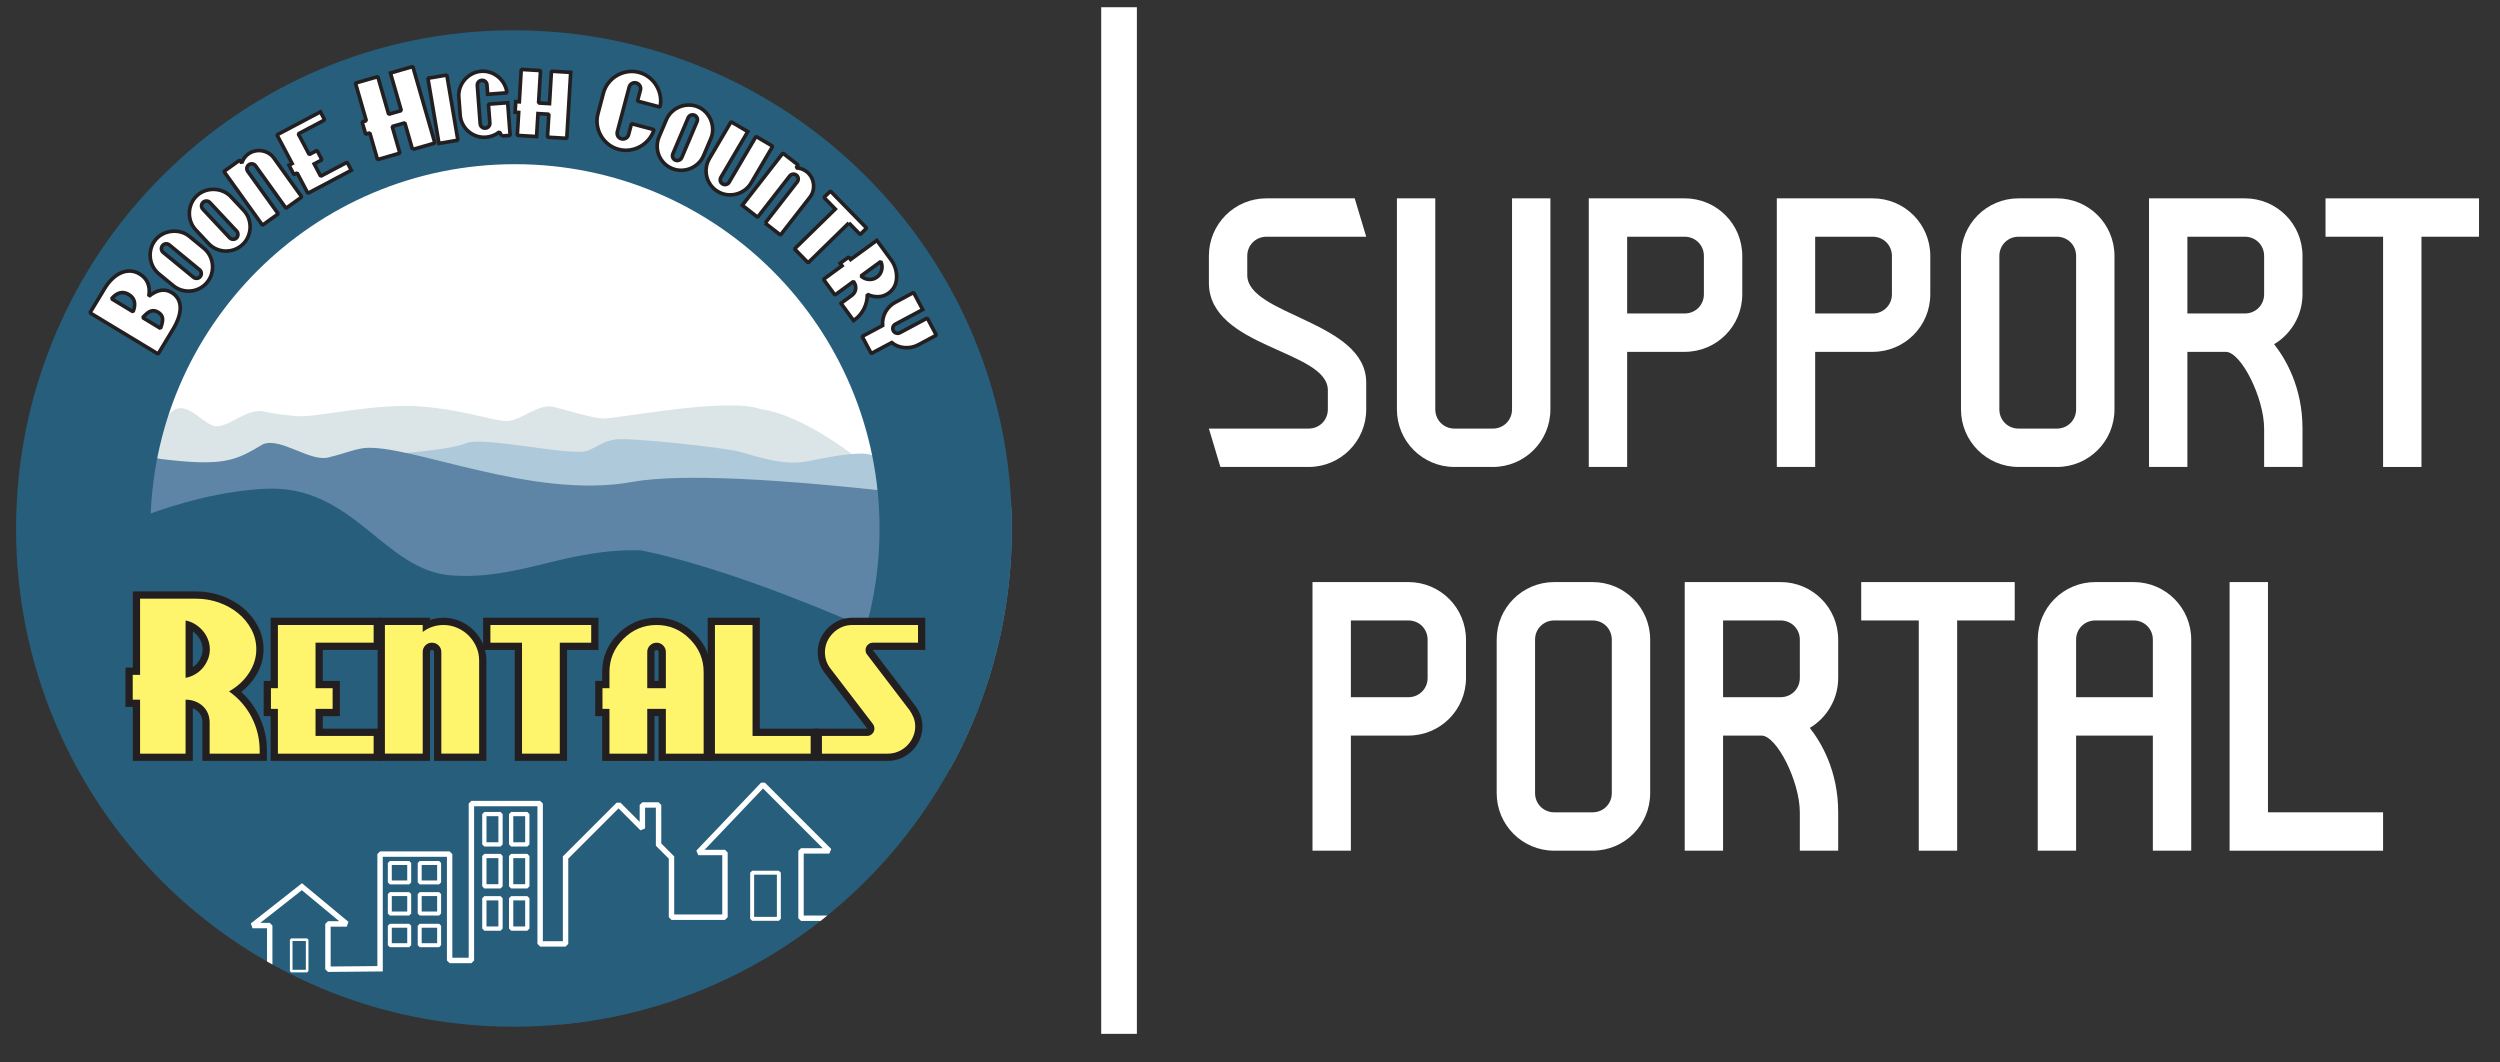 <?xml version="1.0" encoding="UTF-8" standalone="no"?><!DOCTYPE svg PUBLIC "-//W3C//DTD SVG 1.1//EN" "http://www.w3.org/Graphics/SVG/1.1/DTD/svg11.dtd"><svg width="100%" height="100%" viewBox="0 0 240 102" version="1.1" xmlns="http://www.w3.org/2000/svg" xmlns:xlink="http://www.w3.org/1999/xlink" xml:space="preserve" xmlns:serif="http://www.serif.com/" style="fill-rule:evenodd;clip-rule:evenodd;stroke-miterlimit:1.414;"><rect x="0" y="0" width="240" height="102" fill="#333333" stroke="none"/><g><clipPath id="_clip1"><path d="M97.137,50.736c0,26.414 -21.415,47.828 -47.829,47.828c-26.414,0 -47.828,-21.414 -47.828,-47.828c0,-26.415 21.414,-47.828 47.828,-47.828c26.414,0 47.829,21.413 47.829,47.828Z"/></clipPath><g clip-path="url(#_clip1)"><path d="M85.442,50.755c0,19.959 -16.179,36.139 -36.137,36.139c-19.958,0 -36.136,-16.18 -36.136,-36.139c0,-19.957 16.178,-36.134 36.136,-36.134c19.958,0 36.137,16.177 36.137,36.134Z" style="fill:#fff;fill-rule:nonzero;"/><path d="M85.442,50.755c0,19.959 -16.179,36.139 -36.137,36.139c-19.958,0 -36.136,-16.18 -36.136,-36.139c0,-19.957 16.178,-36.134 36.136,-36.134c19.958,0 36.137,16.177 36.137,36.134Z" style="fill:none;stroke:#265e7c;stroke-width:1.26px;"/><path d="M10.076,41.744c0,0 0.448,-2.166 3.215,-2.617c0.748,0.077 1.196,1.497 1.869,1.571c0.673,0.075 1.121,-1.72 2.392,-1.494c1.271,0.223 2.318,1.794 3.365,1.72c1.22,-0.089 2.84,-1.736 4.411,-1.422c1.497,0.299 1.497,0.299 3.291,0.449c1.794,0.149 7.626,-1.347 12.187,-0.898c4.561,0.449 6.803,1.496 8.075,1.346c1.271,-0.149 2.842,-1.645 4.188,-1.346c1.346,0.3 3.589,1.047 4.785,1.123c1.197,0.074 11.962,-2.095 15.178,-0.898c4.785,0.673 10.767,5.906 10.767,5.906l0,3.615l-72.901,0l-0.822,-7.055Z" style="fill:#dbe4e7;fill-rule:nonzero;"/><path d="M36.17,43.689c0,0 6.805,-0.374 8.524,-1.121c1.72,-0.748 10.394,1.346 11.814,0.672c1.421,-0.672 1.346,-0.822 2.543,-1.046c1.195,-0.224 10.392,0.747 12.038,1.196c1.645,0.449 4.112,1.346 6.43,0.898c1.121,-0.224 3.515,-0.748 5.233,-0.748c1.72,0 4.861,2.018 4.861,2.018l0.847,3.241l-52.438,0l0.148,-5.11Z" style="fill:#adc9da;fill-rule:nonzero;"/><path d="M10.524,44.81c0,0 2.841,-1.27 4.934,-0.746c6.057,0.746 7.178,0.148 9.796,-1.422c1.72,-0.672 4.486,1.72 6.281,1.272c1.794,-0.449 2.093,-0.674 3.364,-0.897c4.333,-0.474 16.159,5.002 25.796,3.249c9.635,-1.752 39.64,2.848 39.64,2.848l-7.008,25.406l-82.429,-24.476l-0.374,-5.234Z" style="fill:#5e85a5;fill-rule:nonzero;"/><path d="M8.789,51.741c0,0 8.103,-4.38 16.644,-4.818c8.541,-0.437 11.389,7.886 17.96,8.324c6.569,0.437 10.95,-2.629 18.178,-2.409c13.796,2.846 33.727,13.14 33.727,13.14l-11.389,17.741l-25.186,16.205l-34.604,-11.169l-15.33,-37.014Z" style="fill:#265e7c;fill-rule:nonzero;"/><path d="M85.442,50.428c0,19.957 -16.179,36.138 -36.137,36.138c-19.958,0 -36.136,-16.181 -36.136,-36.138c0,-19.958 16.178,-36.137 36.136,-36.137c19.958,0 36.137,16.179 36.137,36.137Z" style="fill:none;stroke:#265e7c;stroke-width:0.25px;"/><path d="M49.464,2.866l-0.003,0l-0.003,0l-0.021,0c-6.457,0 -12.729,1.268 -18.64,3.767c-5.703,2.411 -10.822,5.86 -15.216,10.251c-4.394,4.391 -7.846,9.509 -10.261,15.21c-2.502,5.91 -3.773,12.18 -3.777,18.638c-0.004,6.46 1.261,12.735 3.758,18.65c2.41,5.706 5.859,10.829 10.251,15.226c4.392,4.396 9.511,7.851 15.214,10.267c5.912,2.504 12.184,3.776 18.644,3.78l0.027,0c6.457,0 12.728,-1.267 18.639,-3.766c5.703,-2.412 10.823,-5.861 15.217,-10.252c4.394,-4.392 7.847,-9.51 10.262,-15.211c2.503,-5.91 3.774,-12.181 3.778,-18.639c0.003,-6.461 -1.262,-12.736 -3.76,-18.65c-2.41,-5.705 -5.858,-10.828 -10.25,-15.225c-4.392,-4.396 -9.511,-7.851 -15.214,-10.267c-5.912,-2.504 -12.185,-3.775 -18.645,-3.779Zm-0.027,12.896c0.007,0 0.014,0 0.021,0c19.329,0.01 34.989,15.688 34.979,35.017c-0.012,19.323 -15.68,34.98 -35,34.98c-0.007,0 -0.012,0 -0.018,0c-19.33,-0.012 -34.992,-15.688 -34.98,-35.02c0.011,-19.32 15.677,-34.977 34.998,-34.977Z" style="fill:#265e7c;fill-rule:nonzero;"/><path d="M19.378,93.122l6.515,0l0,-4.268l-1.651,0l4.741,-3.729l4.305,3.573l-1.804,0l0,4.348l5.003,-0.046l0,-11.006l6.678,0l0,10.211l2.09,0l0,-15.064l6.6,0l0,13.472l2.439,0l0,-8.289l5.086,-5.086l2.288,2.29l0,-2.249l1.555,0l0.001,3.803l1.24,1.242l0,5.727l5.134,0l0,-6.21l-2.563,0l6.212,-6.522l6.367,6.367l-2.716,0l0,6.464l7.272,0" style="fill:none;stroke:#fff;stroke-width:0.52px;"/><rect x="37.422" y="82.848" width="1.862" height="1.864" style="fill:none;stroke:#fff;stroke-width:0.38px;"/><rect x="46.498" y="78.151" width="1.552" height="2.913" style="fill:none;stroke:#fff;stroke-width:0.41px;"/><rect x="49.07" y="78.151" width="1.552" height="2.913" style="fill:none;stroke:#fff;stroke-width:0.41px;"/><rect x="46.498" y="82.175" width="1.552" height="2.914" style="fill:none;stroke:#fff;stroke-width:0.41px;"/><rect x="49.07" y="82.175" width="1.552" height="2.914" style="fill:none;stroke:#fff;stroke-width:0.41px;"/><rect x="46.498" y="86.231" width="1.552" height="2.915" style="fill:none;stroke:#fff;stroke-width:0.41px;"/><rect x="49.07" y="86.231" width="1.552" height="2.915" style="fill:none;stroke:#fff;stroke-width:0.41px;"/><rect x="40.292" y="82.848" width="1.864" height="1.864" style="fill:none;stroke:#fff;stroke-width:0.38px;"/><rect x="37.422" y="85.835" width="1.862" height="1.865" style="fill:none;stroke:#fff;stroke-width:0.38px;"/><rect x="40.292" y="85.835" width="1.864" height="1.865" style="fill:none;stroke:#fff;stroke-width:0.38px;"/><rect x="37.422" y="88.874" width="1.862" height="1.864" style="fill:none;stroke:#fff;stroke-width:0.38px;"/><rect x="40.292" y="88.874" width="1.864" height="1.864" style="fill:none;stroke:#fff;stroke-width:0.38px;"/><rect x="72.207" y="83.781" width="2.563" height="4.426" style="fill:none;stroke:#fff;stroke-width:0.38px;"/><rect x="27.955" y="90.212" width="1.531" height="3.012" style="fill:none;stroke:#fff;stroke-width:0.25px;"/><path d="M15.174,29.972c-0.238,-0.144 -0.467,-0.18 -0.688,-0.107c-0.221,0.072 -0.482,0.28 -0.785,0.625l1.706,1.033c0.165,-0.428 0.229,-0.756 0.194,-0.984c-0.036,-0.228 -0.178,-0.416 -0.427,-0.567Zm-2.809,-1.699c-0.571,-0.346 -1.123,-0.21 -1.656,0.407l2.064,1.248c0.299,-0.758 0.164,-1.31 -0.408,-1.655Zm4.114,-0.189c0.27,0.164 0.473,0.366 0.609,0.607c0.136,0.241 0.208,0.514 0.215,0.818c0.007,0.305 -0.049,0.636 -0.168,0.994c-0.119,0.358 -0.297,0.733 -0.534,1.124l-1.425,2.357l-6.54,-3.957l1.426,-2.356c0.221,-0.365 0.467,-0.674 0.739,-0.925c0.271,-0.251 0.552,-0.439 0.844,-0.562c0.292,-0.124 0.588,-0.178 0.889,-0.162c0.301,0.017 0.589,0.108 0.864,0.274c0.757,0.458 1.053,1.175 0.888,2.152c0.795,-0.646 1.527,-0.767 2.193,-0.364Z" style="fill:#fff;fill-rule:nonzero;"/><path d="M15.174,29.972c-0.238,-0.144 -0.467,-0.18 -0.688,-0.107c-0.221,0.072 -0.482,0.28 -0.785,0.625l1.706,1.033c0.165,-0.428 0.229,-0.756 0.194,-0.984c-0.036,-0.228 -0.178,-0.416 -0.427,-0.567Zm-2.809,-1.699c-0.571,-0.346 -1.123,-0.21 -1.656,0.407l2.064,1.248c0.299,-0.758 0.164,-1.31 -0.408,-1.655Zm4.114,-0.189c0.27,0.164 0.473,0.366 0.609,0.607c0.136,0.241 0.208,0.514 0.215,0.818c0.007,0.305 -0.049,0.636 -0.168,0.994c-0.119,0.358 -0.297,0.733 -0.534,1.124l-1.425,2.357l-6.54,-3.957l1.426,-2.356c0.221,-0.365 0.467,-0.674 0.739,-0.925c0.271,-0.251 0.552,-0.439 0.844,-0.562c0.292,-0.124 0.588,-0.178 0.889,-0.162c0.301,0.017 0.589,0.108 0.864,0.274c0.757,0.458 1.053,1.175 0.888,2.152c0.795,-0.646 1.527,-0.767 2.193,-0.364Z" style="fill:none;stroke:#231f20;stroke-width:0.35px;"/><path d="M16.257,23.513c-0.1,-0.082 -0.213,-0.117 -0.339,-0.105c-0.127,0.012 -0.231,0.069 -0.313,0.169c-0.083,0.101 -0.118,0.214 -0.106,0.34c0.013,0.126 0.069,0.231 0.17,0.313l2.901,2.385c0.096,0.079 0.208,0.113 0.336,0.103c0.128,-0.01 0.234,-0.066 0.317,-0.166c0.078,-0.095 0.111,-0.209 0.098,-0.339c-0.012,-0.131 -0.066,-0.235 -0.162,-0.314l-2.902,-2.386Zm3.314,0.323c0.243,0.2 0.434,0.438 0.573,0.712c0.139,0.274 0.223,0.559 0.252,0.855c0.028,0.296 0.001,0.592 -0.082,0.888c-0.083,0.295 -0.225,0.565 -0.425,0.809c-0.204,0.248 -0.442,0.443 -0.714,0.584c-0.272,0.14 -0.556,0.225 -0.852,0.254c-0.296,0.029 -0.591,0 -0.885,-0.085c-0.293,-0.085 -0.564,-0.231 -0.813,-0.435l-1.375,-1.131c-0.244,-0.2 -0.435,-0.437 -0.574,-0.712c-0.138,-0.273 -0.222,-0.559 -0.251,-0.855c-0.029,-0.295 -0.002,-0.591 0.081,-0.887c0.083,-0.296 0.225,-0.566 0.425,-0.81c0.201,-0.243 0.437,-0.433 0.709,-0.569c0.273,-0.137 0.558,-0.219 0.859,-0.249c0.3,-0.029 0.597,-0.004 0.89,0.078c0.294,0.081 0.562,0.222 0.806,0.422l1.376,1.131Z" style="fill:#fff;fill-rule:nonzero;"/><path d="M16.257,23.513c-0.1,-0.082 -0.213,-0.117 -0.339,-0.105c-0.127,0.012 -0.231,0.069 -0.313,0.169c-0.083,0.101 -0.118,0.214 -0.106,0.34c0.013,0.126 0.069,0.231 0.17,0.313l2.901,2.385c0.096,0.079 0.208,0.113 0.336,0.103c0.128,-0.01 0.234,-0.066 0.317,-0.166c0.078,-0.095 0.111,-0.209 0.098,-0.339c-0.012,-0.131 -0.066,-0.235 -0.162,-0.314l-2.902,-2.386Zm3.314,0.323c0.243,0.2 0.434,0.438 0.573,0.712c0.139,0.274 0.223,0.559 0.252,0.855c0.028,0.296 0.001,0.592 -0.082,0.888c-0.083,0.295 -0.225,0.565 -0.425,0.809c-0.204,0.248 -0.442,0.443 -0.714,0.584c-0.272,0.14 -0.556,0.225 -0.852,0.254c-0.296,0.029 -0.591,0 -0.885,-0.085c-0.293,-0.085 -0.564,-0.231 -0.813,-0.435l-1.375,-1.131c-0.244,-0.2 -0.435,-0.437 -0.574,-0.712c-0.138,-0.273 -0.222,-0.559 -0.251,-0.855c-0.029,-0.295 -0.002,-0.591 0.081,-0.887c0.083,-0.296 0.225,-0.566 0.425,-0.81c0.201,-0.243 0.437,-0.433 0.709,-0.569c0.273,-0.137 0.558,-0.219 0.859,-0.249c0.3,-0.029 0.597,-0.004 0.89,0.078c0.294,0.081 0.562,0.222 0.806,0.422l1.376,1.131Z" style="fill:none;stroke:#231f20;stroke-width:0.35px;"/><path d="M20.152,19.448c-0.089,-0.095 -0.197,-0.144 -0.323,-0.149c-0.127,-0.004 -0.238,0.038 -0.332,0.128c-0.095,0.088 -0.145,0.196 -0.149,0.323c-0.004,0.127 0.038,0.237 0.127,0.331l2.568,2.742c0.084,0.091 0.191,0.139 0.32,0.146c0.129,0.006 0.24,-0.035 0.335,-0.124c0.09,-0.084 0.138,-0.192 0.142,-0.323c0.004,-0.131 -0.036,-0.242 -0.12,-0.332l-2.568,-2.742Zm3.243,0.75c0.216,0.229 0.375,0.489 0.477,0.779c0.102,0.29 0.148,0.584 0.139,0.88c-0.01,0.298 -0.076,0.588 -0.196,0.87c-0.122,0.283 -0.297,0.532 -0.527,0.748c-0.235,0.22 -0.496,0.381 -0.784,0.486c-0.288,0.104 -0.58,0.151 -0.877,0.142c-0.297,-0.01 -0.586,-0.076 -0.866,-0.2c-0.28,-0.122 -0.531,-0.301 -0.75,-0.535l-1.218,-1.3c-0.215,-0.231 -0.374,-0.491 -0.476,-0.781c-0.102,-0.289 -0.148,-0.583 -0.139,-0.88c0.01,-0.297 0.075,-0.587 0.196,-0.87c0.121,-0.283 0.297,-0.532 0.527,-0.747c0.23,-0.216 0.489,-0.373 0.776,-0.474c0.288,-0.1 0.583,-0.144 0.884,-0.135c0.302,0.01 0.592,0.075 0.873,0.193c0.28,0.119 0.528,0.293 0.744,0.524l1.217,1.3Z" style="fill:#fff;fill-rule:nonzero;"/><path d="M20.152,19.448c-0.089,-0.095 -0.197,-0.144 -0.323,-0.149c-0.127,-0.004 -0.238,0.038 -0.332,0.128c-0.095,0.088 -0.145,0.196 -0.149,0.323c-0.004,0.127 0.038,0.237 0.127,0.331l2.568,2.742c0.084,0.091 0.191,0.139 0.32,0.146c0.129,0.006 0.24,-0.035 0.335,-0.124c0.09,-0.084 0.138,-0.192 0.142,-0.323c0.004,-0.131 -0.036,-0.242 -0.12,-0.332l-2.568,-2.742Zm3.243,0.75c0.216,0.229 0.375,0.489 0.477,0.779c0.102,0.29 0.148,0.584 0.139,0.88c-0.01,0.298 -0.076,0.588 -0.196,0.87c-0.122,0.283 -0.297,0.532 -0.527,0.748c-0.235,0.22 -0.496,0.381 -0.784,0.486c-0.288,0.104 -0.58,0.151 -0.877,0.142c-0.297,-0.01 -0.586,-0.076 -0.866,-0.2c-0.28,-0.122 -0.531,-0.301 -0.75,-0.535l-1.218,-1.3c-0.215,-0.231 -0.374,-0.491 -0.476,-0.781c-0.102,-0.289 -0.148,-0.583 -0.139,-0.88c0.01,-0.297 0.075,-0.587 0.196,-0.87c0.121,-0.283 0.297,-0.532 0.527,-0.747c0.23,-0.216 0.489,-0.373 0.776,-0.474c0.288,-0.1 0.583,-0.144 0.884,-0.135c0.302,0.01 0.592,0.075 0.873,0.193c0.28,0.119 0.528,0.293 0.744,0.524l1.217,1.3Z" style="fill:none;stroke:#231f20;stroke-width:0.35px;"/><path d="M27.457,19.994l-2.921,-4.069c-0.076,-0.106 -0.176,-0.169 -0.301,-0.189c-0.125,-0.021 -0.241,0.007 -0.346,0.083c-0.105,0.075 -0.167,0.174 -0.186,0.298c-0.017,0.123 0.011,0.238 0.087,0.343l2.921,4.069l-1.515,1.087l-3.699,-5.154l1.514,-1.087l0.2,0.279c0.113,-0.363 0.325,-0.655 0.637,-0.879c0.191,-0.137 0.4,-0.231 0.627,-0.279c0.228,-0.05 0.454,-0.056 0.678,-0.019c0.224,0.037 0.435,0.114 0.633,0.231c0.198,0.116 0.366,0.271 0.502,0.461l2.683,3.738l-1.514,1.087Z" style="fill:#fff;fill-rule:nonzero;"/><path d="M27.457,19.994l-2.921,-4.069c-0.076,-0.106 -0.176,-0.169 -0.301,-0.189c-0.125,-0.021 -0.241,0.007 -0.346,0.083c-0.105,0.075 -0.167,0.174 -0.186,0.298c-0.017,0.123 0.011,0.238 0.087,0.343l2.921,4.069l-1.515,1.087l-3.699,-5.154l1.514,-1.087l0.2,0.279c0.113,-0.363 0.325,-0.655 0.637,-0.879c0.191,-0.137 0.4,-0.231 0.627,-0.279c0.228,-0.05 0.454,-0.056 0.678,-0.019c0.224,0.037 0.435,0.114 0.633,0.231c0.198,0.116 0.366,0.271 0.502,0.461l2.683,3.738l-1.514,1.087Z" style="fill:none;stroke:#231f20;stroke-width:0.35px;"/><path d="M29.556,18.555l-1.033,-1.951l-0.303,0.161l-0.477,-0.902l0.303,-0.161l-1.458,-2.754l4.173,-2.208l0.408,0.77l-2.533,1.341l1.05,1.984l0.745,-0.395l0.478,0.902l-0.746,0.395l0.624,1.18l2.534,-1.341l0.407,0.771l-4.172,2.208Z" style="fill:#fff;fill-rule:nonzero;"/><path d="M29.556,18.555l-1.033,-1.951l-0.303,0.161l-0.477,-0.902l0.303,-0.161l-1.458,-2.754l4.173,-2.208l0.408,0.77l-2.533,1.341l1.05,1.984l0.745,-0.395l0.478,0.902l-0.746,0.395l0.624,1.18l2.534,-1.341l0.407,0.771l-4.172,2.208Z" style="fill:none;stroke:#231f20;stroke-width:0.35px;"/><path d="M39.6,14.352l-0.737,-2.557l-1.212,0.349l0.737,2.558l-2.148,0.619l-0.737,-2.558l-0.401,0.116l-0.34,-1.177l0.402,-0.115l-1.041,-3.61l2.148,-0.619l1.04,3.609l1.212,-0.349l-1.04,-3.609l2.148,-0.62l2.117,7.344l-2.148,0.619Z" style="fill:#fff;fill-rule:nonzero;"/><path d="M39.6,14.352l-0.737,-2.557l-1.212,0.349l0.737,2.558l-2.148,0.619l-0.737,-2.558l-0.401,0.116l-0.34,-1.177l0.402,-0.115l-1.041,-3.61l2.148,-0.619l1.04,3.609l1.212,-0.349l-1.04,-3.609l2.148,-0.62l2.117,7.344l-2.148,0.619Z" style="fill:none;stroke:#231f20;stroke-width:0.35px;"/><path d="M42.14,13.767l-1.062,-6.254l1.819,-0.309l1.062,6.255l-1.819,0.308Z" style="fill:#fff;fill-rule:nonzero;"/><path d="M42.14,13.767l-1.062,-6.254l1.819,-0.309l1.062,6.255l-1.819,0.308Z" style="fill:none;stroke:#231f20;stroke-width:0.35px;"/><path d="M48.179,13.057l-0.234,-0.391c-0.393,0.302 -0.82,0.471 -1.283,0.506c-0.321,0.024 -0.626,-0.014 -0.915,-0.112c-0.29,-0.099 -0.547,-0.246 -0.773,-0.44c-0.225,-0.194 -0.408,-0.426 -0.55,-0.698c-0.142,-0.271 -0.224,-0.568 -0.248,-0.888l-0.129,-1.702c-0.024,-0.315 0.016,-0.617 0.118,-0.907c0.102,-0.289 0.25,-0.547 0.444,-0.772c0.194,-0.225 0.426,-0.411 0.697,-0.555c0.272,-0.144 0.564,-0.229 0.879,-0.253c0.308,-0.023 0.604,0.013 0.887,0.11c0.283,0.097 0.537,0.239 0.763,0.426c0.225,0.188 0.411,0.413 0.558,0.675c0.146,0.261 0.237,0.546 0.273,0.853l-1.849,0.14l-0.069,-0.907c-0.01,-0.129 -0.063,-0.235 -0.159,-0.317c-0.096,-0.083 -0.209,-0.12 -0.339,-0.11c-0.129,0.01 -0.235,0.062 -0.318,0.159c-0.082,0.096 -0.119,0.209 -0.109,0.338l0.276,3.663c0.01,0.129 0.063,0.235 0.159,0.318c0.096,0.083 0.209,0.119 0.339,0.109c0.129,-0.009 0.235,-0.062 0.318,-0.159c0.082,-0.096 0.119,-0.209 0.109,-0.338l-0.136,-1.804l1.85,-0.139l0.237,3.135l-0.796,0.06Z" style="fill:#fff;fill-rule:nonzero;"/><path d="M48.179,13.057l-0.234,-0.391c-0.393,0.302 -0.82,0.471 -1.283,0.506c-0.321,0.024 -0.626,-0.014 -0.915,-0.112c-0.29,-0.099 -0.547,-0.246 -0.773,-0.44c-0.225,-0.194 -0.408,-0.426 -0.55,-0.698c-0.142,-0.271 -0.224,-0.568 -0.248,-0.888l-0.129,-1.702c-0.024,-0.315 0.016,-0.617 0.118,-0.907c0.102,-0.289 0.25,-0.547 0.444,-0.772c0.194,-0.225 0.426,-0.411 0.697,-0.555c0.272,-0.144 0.564,-0.229 0.879,-0.253c0.308,-0.023 0.604,0.013 0.887,0.11c0.283,0.097 0.537,0.239 0.763,0.426c0.225,0.188 0.411,0.413 0.558,0.675c0.146,0.261 0.237,0.546 0.273,0.853l-1.849,0.14l-0.069,-0.907c-0.01,-0.129 -0.063,-0.235 -0.159,-0.317c-0.096,-0.083 -0.209,-0.12 -0.339,-0.11c-0.129,0.01 -0.235,0.062 -0.318,0.159c-0.082,0.096 -0.119,0.209 -0.109,0.338l0.276,3.663c0.01,0.129 0.063,0.235 0.159,0.318c0.096,0.083 0.209,0.119 0.339,0.109c0.129,-0.009 0.235,-0.062 0.318,-0.159c0.082,-0.096 0.119,-0.209 0.109,-0.338l-0.136,-1.804l1.85,-0.139l0.237,3.135l-0.796,0.06Z" style="fill:none;stroke:#231f20;stroke-width:0.35px;"/><path d="M52.559,13.17l0.132,-2.203l-1.046,-0.062l-0.132,2.203l-1.851,-0.11l0.131,-2.204l-0.343,-0.021l0.061,-1.018l0.343,0.02l0.185,-3.11l1.851,0.11l-0.185,3.111l1.047,0.062l0.185,-3.111l1.851,0.111l-0.377,6.332l-1.852,-0.11Z" style="fill:#fff;fill-rule:nonzero;"/><path d="M52.559,13.17l0.132,-2.203l-1.046,-0.062l-0.132,2.203l-1.851,-0.11l0.131,-2.204l-0.343,-0.021l0.061,-1.018l0.343,0.02l0.185,-3.11l1.851,0.11l-0.185,3.111l1.047,0.062l0.185,-3.111l1.851,0.111l-0.377,6.332l-1.852,-0.11Z" style="fill:none;stroke:#231f20;stroke-width:0.35px;"/><path d="M62.273,13.395c-0.233,0.277 -0.504,0.501 -0.812,0.672c-0.307,0.171 -0.641,0.283 -1,0.335c-0.359,0.051 -0.717,0.03 -1.076,-0.065c-0.371,-0.099 -0.7,-0.263 -0.988,-0.493c-0.287,-0.229 -0.521,-0.499 -0.702,-0.809c-0.18,-0.31 -0.298,-0.647 -0.355,-1.011c-0.057,-0.364 -0.036,-0.731 0.062,-1.102l0.527,-1.99c0.097,-0.364 0.261,-0.692 0.492,-0.983c0.23,-0.29 0.5,-0.525 0.811,-0.705c0.31,-0.181 0.646,-0.299 1.01,-0.357c0.364,-0.057 0.731,-0.036 1.102,0.062c0.358,0.095 0.681,0.255 0.967,0.478c0.286,0.223 0.52,0.486 0.702,0.79c0.182,0.304 0.306,0.633 0.372,0.986c0.066,0.354 0.057,0.711 -0.026,1.073l-2.161,-0.573l0.282,-1.058c0.039,-0.149 0.019,-0.29 -0.061,-0.423c-0.08,-0.134 -0.194,-0.22 -0.344,-0.259c-0.149,-0.04 -0.289,-0.021 -0.418,0.057c-0.129,0.077 -0.214,0.191 -0.254,0.34l-1.136,4.285c-0.04,0.15 -0.022,0.29 0.051,0.422c0.074,0.131 0.186,0.217 0.335,0.257c0.149,0.039 0.292,0.021 0.428,-0.055c0.135,-0.076 0.222,-0.189 0.262,-0.338l0.28,-1.058l2.161,0.573c-0.107,0.355 -0.277,0.672 -0.511,0.949Z" style="fill:#fff;fill-rule:nonzero;"/><path d="M62.273,13.395c-0.233,0.277 -0.504,0.501 -0.812,0.672c-0.307,0.171 -0.641,0.283 -1,0.335c-0.359,0.051 -0.717,0.03 -1.076,-0.065c-0.371,-0.099 -0.7,-0.263 -0.988,-0.493c-0.287,-0.229 -0.521,-0.499 -0.702,-0.809c-0.18,-0.31 -0.298,-0.647 -0.355,-1.011c-0.057,-0.364 -0.036,-0.731 0.062,-1.102l0.527,-1.99c0.097,-0.364 0.261,-0.692 0.492,-0.983c0.23,-0.29 0.5,-0.525 0.811,-0.705c0.31,-0.181 0.646,-0.299 1.01,-0.357c0.364,-0.057 0.731,-0.036 1.102,0.062c0.358,0.095 0.681,0.255 0.967,0.478c0.286,0.223 0.52,0.486 0.702,0.79c0.182,0.304 0.306,0.633 0.372,0.986c0.066,0.354 0.057,0.711 -0.026,1.073l-2.161,-0.573l0.282,-1.058c0.039,-0.149 0.019,-0.29 -0.061,-0.423c-0.08,-0.134 -0.194,-0.22 -0.344,-0.259c-0.149,-0.04 -0.289,-0.021 -0.418,0.057c-0.129,0.077 -0.214,0.191 -0.254,0.34l-1.136,4.285c-0.04,0.15 -0.022,0.29 0.051,0.422c0.074,0.131 0.186,0.217 0.335,0.257c0.149,0.039 0.292,0.021 0.428,-0.055c0.135,-0.076 0.222,-0.189 0.262,-0.338l0.28,-1.058l2.161,0.573c-0.107,0.355 -0.277,0.672 -0.511,0.949Z" style="fill:none;stroke:#231f20;stroke-width:0.35px;"/><path d="M66.916,11.673c0.05,-0.12 0.052,-0.238 0.004,-0.356c-0.047,-0.117 -0.13,-0.201 -0.25,-0.252c-0.12,-0.051 -0.238,-0.053 -0.356,-0.006c-0.117,0.048 -0.201,0.131 -0.252,0.252l-1.468,3.457c-0.049,0.114 -0.049,0.231 -0.003,0.351c0.046,0.121 0.129,0.207 0.249,0.257c0.113,0.048 0.231,0.048 0.353,-0.002c0.121,-0.048 0.206,-0.13 0.254,-0.243l1.469,-3.458Zm0.627,3.269c-0.123,0.29 -0.297,0.541 -0.521,0.751c-0.223,0.211 -0.473,0.372 -0.749,0.483c-0.276,0.112 -0.567,0.169 -0.875,0.173c-0.307,0.004 -0.605,-0.056 -0.896,-0.179c-0.296,-0.126 -0.55,-0.299 -0.761,-0.52c-0.212,-0.221 -0.374,-0.47 -0.485,-0.745c-0.112,-0.276 -0.167,-0.566 -0.168,-0.872c-0.002,-0.307 0.061,-0.608 0.186,-0.904l0.697,-1.639c0.123,-0.29 0.296,-0.54 0.52,-0.751c0.224,-0.211 0.473,-0.372 0.749,-0.483c0.276,-0.111 0.567,-0.169 0.875,-0.173c0.307,-0.004 0.606,0.056 0.896,0.179c0.29,0.124 0.539,0.296 0.747,0.519c0.208,0.223 0.368,0.474 0.481,0.753c0.113,0.28 0.172,0.572 0.178,0.877c0.004,0.304 -0.055,0.602 -0.178,0.892l-0.696,1.639Z" style="fill:#fff;fill-rule:nonzero;"/><path d="M66.916,11.673c0.05,-0.12 0.052,-0.238 0.004,-0.356c-0.047,-0.117 -0.13,-0.201 -0.25,-0.252c-0.12,-0.051 -0.238,-0.053 -0.356,-0.006c-0.117,0.048 -0.201,0.131 -0.252,0.252l-1.468,3.457c-0.049,0.114 -0.049,0.231 -0.003,0.351c0.046,0.121 0.129,0.207 0.249,0.257c0.113,0.048 0.231,0.048 0.353,-0.002c0.121,-0.048 0.206,-0.13 0.254,-0.243l1.469,-3.458Zm0.627,3.269c-0.123,0.29 -0.297,0.541 -0.521,0.751c-0.223,0.211 -0.473,0.372 -0.749,0.483c-0.276,0.112 -0.567,0.169 -0.875,0.173c-0.307,0.004 -0.605,-0.056 -0.896,-0.179c-0.296,-0.126 -0.55,-0.299 -0.761,-0.52c-0.212,-0.221 -0.374,-0.47 -0.485,-0.745c-0.112,-0.276 -0.167,-0.566 -0.168,-0.872c-0.002,-0.307 0.061,-0.608 0.186,-0.904l0.697,-1.639c0.123,-0.29 0.296,-0.54 0.52,-0.751c0.224,-0.211 0.473,-0.372 0.749,-0.483c0.276,-0.111 0.567,-0.169 0.875,-0.173c0.307,-0.004 0.606,0.056 0.896,0.179c0.29,0.124 0.539,0.296 0.747,0.519c0.208,0.223 0.368,0.474 0.481,0.753c0.113,0.28 0.172,0.572 0.178,0.877c0.004,0.304 -0.055,0.602 -0.178,0.892l-0.696,1.639Z" style="fill:none;stroke:#231f20;stroke-width:0.35px;"/><path d="M71.489,18.252c-0.249,0.179 -0.518,0.307 -0.806,0.381c-0.288,0.075 -0.584,0.095 -0.889,0.059c-0.305,-0.036 -0.594,-0.134 -0.866,-0.294c-0.277,-0.163 -0.506,-0.367 -0.688,-0.614c-0.181,-0.247 -0.309,-0.514 -0.384,-0.802c-0.075,-0.287 -0.093,-0.582 -0.054,-0.886c0.038,-0.304 0.139,-0.594 0.302,-0.872l2.077,-3.534l1.607,0.945l-2.58,4.39c-0.062,0.106 -0.08,0.221 -0.052,0.345c0.027,0.124 0.097,0.219 0.209,0.284c0.112,0.066 0.229,0.084 0.352,0.051c0.123,-0.031 0.217,-0.103 0.283,-0.215l2.579,-4.391l1.6,0.94l-2.077,3.535c-0.16,0.272 -0.364,0.498 -0.613,0.678Z" style="fill:#fff;fill-rule:nonzero;"/><path d="M71.489,18.252c-0.249,0.179 -0.518,0.307 -0.806,0.381c-0.288,0.075 -0.584,0.095 -0.889,0.059c-0.305,-0.036 -0.594,-0.134 -0.866,-0.294c-0.277,-0.163 -0.506,-0.367 -0.688,-0.614c-0.181,-0.247 -0.309,-0.514 -0.384,-0.802c-0.075,-0.287 -0.093,-0.582 -0.054,-0.886c0.038,-0.304 0.139,-0.594 0.302,-0.872l2.077,-3.534l1.607,0.945l-2.58,4.39c-0.062,0.106 -0.08,0.221 -0.052,0.345c0.027,0.124 0.097,0.219 0.209,0.284c0.112,0.066 0.229,0.084 0.352,0.051c0.123,-0.031 0.217,-0.103 0.283,-0.215l2.579,-4.391l1.6,0.94l-2.077,3.535c-0.16,0.272 -0.364,0.498 -0.613,0.678Z" style="fill:none;stroke:#231f20;stroke-width:0.35px;"/><path d="M73.454,21.418l3.077,-3.952c0.08,-0.103 0.112,-0.216 0.097,-0.342c-0.016,-0.126 -0.075,-0.229 -0.178,-0.309c-0.102,-0.079 -0.215,-0.11 -0.338,-0.093c-0.124,0.018 -0.226,0.078 -0.305,0.18l-3.078,3.952l-1.47,-1.146l3.897,-5.005l1.472,1.146l-0.211,0.27c0.379,0.006 0.72,0.126 1.023,0.362c0.185,0.144 0.333,0.319 0.445,0.523c0.111,0.204 0.181,0.419 0.209,0.644c0.028,0.227 0.014,0.45 -0.042,0.674c-0.056,0.222 -0.156,0.426 -0.301,0.612l-2.826,3.63l-1.471,-1.146Z" style="fill:#fff;fill-rule:nonzero;"/><path d="M73.454,21.418l3.077,-3.952c0.08,-0.103 0.112,-0.216 0.097,-0.342c-0.016,-0.126 -0.075,-0.229 -0.178,-0.309c-0.102,-0.079 -0.215,-0.11 -0.338,-0.093c-0.124,0.018 -0.226,0.078 -0.305,0.18l-3.078,3.952l-1.47,-1.146l3.897,-5.005l1.472,1.146l-0.211,0.27c0.379,0.006 0.72,0.126 1.023,0.362c0.185,0.144 0.333,0.319 0.445,0.523c0.111,0.204 0.181,0.419 0.209,0.644c0.028,0.227 0.014,0.45 -0.042,0.674c-0.056,0.222 -0.156,0.426 -0.301,0.612l-2.826,3.63l-1.471,-1.146Z" style="fill:none;stroke:#231f20;stroke-width:0.35px;"/><path d="M81.492,21.402l-3.913,3.826l-1.303,-1.333l3.912,-3.826l-1.089,-1.114l0.623,-0.609l3.476,3.555l-0.623,0.609l-1.083,-1.108Z" style="fill:#fff;fill-rule:nonzero;"/><path d="M81.492,21.402l-3.913,3.826l-1.303,-1.333l3.912,-3.826l-1.089,-1.114l0.623,-0.609l3.476,3.555l-0.623,0.609l-1.083,-1.108Z" style="fill:none;stroke:#231f20;stroke-width:0.35px;"/><path d="M84.192,26.601c0.229,-0.167 0.379,-0.393 0.447,-0.677c0.068,-0.283 0.041,-0.556 -0.082,-0.819l-1.902,1.39c0.213,0.197 0.465,0.306 0.756,0.327c0.291,0.021 0.551,-0.053 0.781,-0.221Zm-3.458,2.516l1.026,-0.75c0.225,-0.164 0.352,-0.372 0.382,-0.624c0.031,-0.252 -0.038,-0.493 -0.206,-0.723l-1.782,1.303l-1.1,-1.505l1.782,-1.302l-0.175,-0.24l0.823,-0.603l0.176,0.24l2.516,-1.838l1.357,1.856c0.368,0.505 0.55,1.062 0.543,1.671c-0.009,0.658 -0.263,1.17 -0.762,1.534c-0.3,0.219 -0.631,0.335 -0.994,0.347c-0.362,0.013 -0.714,-0.063 -1.056,-0.227c0.004,0.487 -0.102,0.945 -0.317,1.374c-0.214,0.429 -0.517,0.786 -0.906,1.071l-0.097,0.07l-1.21,-1.654Z" style="fill:#fff;fill-rule:nonzero;"/><path d="M84.192,26.601c0.229,-0.167 0.379,-0.393 0.447,-0.677c0.068,-0.283 0.041,-0.556 -0.082,-0.819l-1.902,1.39c0.213,0.197 0.465,0.306 0.756,0.327c0.291,0.021 0.551,-0.053 0.781,-0.221Zm-3.458,2.516l1.026,-0.75c0.225,-0.164 0.352,-0.372 0.382,-0.624c0.031,-0.252 -0.038,-0.493 -0.206,-0.723l-1.782,1.303l-1.1,-1.505l1.782,-1.302l-0.175,-0.24l0.823,-0.603l0.176,0.24l2.516,-1.838l1.357,1.856c0.368,0.505 0.55,1.062 0.543,1.671c-0.009,0.658 -0.263,1.17 -0.762,1.534c-0.3,0.219 -0.631,0.335 -0.994,0.347c-0.362,0.013 -0.714,-0.063 -1.056,-0.227c0.004,0.487 -0.102,0.945 -0.317,1.374c-0.214,0.429 -0.517,0.786 -0.906,1.071l-0.097,0.07l-1.21,-1.654Z" style="fill:none;stroke:#231f20;stroke-width:0.35px;"/><path d="M87.504,33.335c-0.223,0.042 -0.446,0.054 -0.669,0.036c-0.223,-0.017 -0.44,-0.066 -0.651,-0.145c-0.211,-0.08 -0.405,-0.193 -0.58,-0.338l-1.963,1.049l-0.874,-1.636l1.963,-1.049c-0.017,-0.229 -0.003,-0.454 0.044,-0.676c0.046,-0.221 0.123,-0.428 0.23,-0.622c0.107,-0.193 0.24,-0.37 0.401,-0.529c0.16,-0.16 0.34,-0.293 0.543,-0.401l1.758,-0.94l0.874,1.636l-2.625,1.404c-0.115,0.061 -0.191,0.152 -0.227,0.274c-0.037,0.121 -0.025,0.239 0.036,0.353c0.061,0.115 0.153,0.19 0.274,0.227c0.121,0.037 0.239,0.025 0.354,-0.036l2.625,-1.404l0.875,1.637l-1.759,0.939c-0.196,0.105 -0.406,0.179 -0.629,0.221Z" style="fill:#fff;fill-rule:nonzero;"/><path d="M87.504,33.335c-0.223,0.042 -0.446,0.054 -0.669,0.036c-0.223,-0.017 -0.44,-0.066 -0.651,-0.145c-0.211,-0.08 -0.405,-0.193 -0.58,-0.338l-1.963,1.049l-0.874,-1.636l1.963,-1.049c-0.017,-0.229 -0.003,-0.454 0.044,-0.676c0.046,-0.221 0.123,-0.428 0.23,-0.622c0.107,-0.193 0.24,-0.37 0.401,-0.529c0.16,-0.16 0.34,-0.293 0.543,-0.401l1.758,-0.94l0.874,1.636l-2.625,1.404c-0.115,0.061 -0.191,0.152 -0.227,0.274c-0.037,0.121 -0.025,0.239 0.036,0.353c0.061,0.115 0.153,0.19 0.274,0.227c0.121,0.037 0.239,0.025 0.354,-0.036l2.625,-1.404l0.875,1.637l-1.759,0.939c-0.196,0.105 -0.406,0.179 -0.629,0.221Z" style="fill:none;stroke:#231f20;stroke-width:0.35px;"/></g></g><path d="M18.165,64.617c0.136,-0.05 0.268,-0.112 0.395,-0.187c0.251,-0.145 0.469,-0.328 0.65,-0.544c0.18,-0.218 0.325,-0.464 0.429,-0.727c0.105,-0.261 0.158,-0.539 0.158,-0.828c0,-0.281 -0.052,-0.55 -0.158,-0.822c-0.105,-0.268 -0.251,-0.513 -0.437,-0.73c-0.186,-0.219 -0.407,-0.408 -0.657,-0.562c-0.123,-0.075 -0.249,-0.139 -0.38,-0.19l0,4.59Zm1.613,8.08l0,-3.325c0,-0.277 -0.048,-0.533 -0.144,-0.76c-0.095,-0.224 -0.227,-0.412 -0.403,-0.574c-0.176,-0.16 -0.387,-0.29 -0.629,-0.383c-0.139,-0.053 -0.285,-0.09 -0.437,-0.113l0,5.155l-5.067,0l0,-5.18l-0.704,0l0,-3.08l0.704,0l0,-7.312l5.729,0c0.791,0 1.565,0.131 2.3,0.39c0.73,0.258 1.384,0.621 1.945,1.08c0.564,0.46 1.022,1.014 1.36,1.648c0.346,0.647 0.521,1.35 0.521,2.088c0,0.87 -0.256,1.702 -0.762,2.473c-0.408,0.623 -0.941,1.159 -1.59,1.599c0.785,0.638 1.414,1.411 1.871,2.304c0.534,1.043 0.806,2.171 0.806,3.353l0,0.637l-5.5,0Z" style="fill:#fff56c;fill-rule:nonzero;"/><path d="M18.513,64.049l0,-3.434c0.158,0.113 0.299,0.244 0.423,0.389c0.161,0.188 0.288,0.4 0.378,0.631c0.09,0.231 0.134,0.459 0.134,0.696c0,0.245 -0.044,0.478 -0.131,0.695c-0.093,0.235 -0.219,0.448 -0.377,0.638c-0.121,0.146 -0.265,0.275 -0.427,0.385Zm0.314,-7.272l-5.38,0l-0.697,0l0,7.311l-0.007,0l-0.697,0l0,3.777l0.704,0l0,5.181l5.763,0l0,-0.697l0,-4.355c0.183,0.075 0.347,0.177 0.484,0.302c0.137,0.126 0.241,0.275 0.317,0.453c0.076,0.182 0.116,0.393 0.116,0.623l0,3.674l6.196,0l0,-0.697l0,-0.289c0,-1.238 -0.284,-2.42 -0.845,-3.512c-0.41,-0.804 -0.954,-1.514 -1.62,-2.123c0.525,-0.41 0.967,-0.889 1.321,-1.43c0.544,-0.829 0.82,-1.725 0.82,-2.664c0,-0.796 -0.189,-1.553 -0.562,-2.252c-0.361,-0.675 -0.848,-1.265 -1.448,-1.755c-0.591,-0.483 -1.281,-0.866 -2.049,-1.138c-0.772,-0.272 -1.585,-0.409 -2.416,-0.409Zm-1.011,8.296c0.326,-0.059 0.631,-0.173 0.92,-0.342c0.289,-0.167 0.536,-0.376 0.741,-0.622c0.204,-0.246 0.367,-0.52 0.487,-0.823c0.12,-0.299 0.181,-0.619 0.181,-0.955c0,-0.326 -0.061,-0.641 -0.181,-0.948c-0.12,-0.308 -0.286,-0.585 -0.497,-0.831c-0.209,-0.246 -0.457,-0.457 -0.739,-0.632c-0.283,-0.174 -0.586,-0.293 -0.912,-0.353l0,5.506Zm1.011,-7.599c0.758,0 1.486,0.124 2.184,0.37c0.698,0.246 1.311,0.587 1.841,1.021c0.53,0.432 0.954,0.946 1.273,1.542c0.318,0.596 0.48,1.238 0.48,1.924c0,0.805 -0.236,1.566 -0.706,2.282c-0.469,0.717 -1.107,1.304 -1.913,1.761c0.939,0.663 1.664,1.493 2.175,2.492c0.512,0.998 0.768,2.062 0.768,3.194l0,0.289l-4.802,0l0,-2.977c0,-0.326 -0.058,-0.625 -0.171,-0.896c-0.115,-0.27 -0.278,-0.501 -0.489,-0.694c-0.209,-0.192 -0.457,-0.343 -0.739,-0.453c-0.283,-0.106 -0.586,-0.161 -0.912,-0.161l0,5.181l-4.369,0l0,-5.181l-0.704,0l0,-2.382l0.704,0l0,-7.312l5.38,0Z" style="fill:#231f20;fill-rule:nonzero;"/><path d="M26.331,72.697l0,-4.295l-0.668,0l0,-2.683l0.668,0l0,-6.067l9.886,0l0,2.396l-5.577,0l0,3.671l1.641,0l0,2.683l-1.641,0l0,1.902l5.577,0l0,2.393l-9.886,0Z" style="fill:#fff56c;fill-rule:nonzero;"/><path d="M36.566,59.303l-0.697,0l-9.19,0l-0.697,0l0,6.068l-0.667,0l0,3.379l0.667,0l0,4.296l10.584,0l0,-0.697l0,-1.697l0,-0.697l-0.697,0l-4.881,0l0,-1.205l1.641,0l0,-0.697l0,-1.986l0,-0.696l-0.697,0l-0.944,0l0,-2.975l5.578,0l0,-0.697l0,-1.699l0,-0.697Zm-0.697,0.697l0,1.699l-5.578,0l0,4.368l1.641,0l0,1.986l-1.641,0l0,2.599l5.578,0l0,1.697l-9.19,0l0,-4.296l-0.667,0l0,-1.986l0.667,0l0,-6.067l9.19,0Z" style="fill:#231f20;fill-rule:nonzero;"/><path d="M42.019,72.697l0,-10.095c0,-0.162 -0.051,-0.287 -0.159,-0.395c-0.11,-0.109 -0.236,-0.159 -0.395,-0.159c-0.158,0 -0.28,0.049 -0.382,0.155c-0.106,0.109 -0.155,0.235 -0.155,0.399l0,10.095l-4.326,0l0,-13.045l4.326,0l0,0.389c0.508,-0.259 1.062,-0.389 1.656,-0.389c0.499,0 0.986,0.101 1.447,0.3c0.455,0.199 0.859,0.472 1.2,0.814c0.342,0.343 0.616,0.743 0.813,1.188c0.199,0.452 0.301,0.937 0.301,1.441l0,9.302l-4.326,0Z" style="fill:#fff56c;fill-rule:nonzero;"/><path d="M42.584,59.303c-0.458,0 -0.895,0.071 -1.307,0.212l0,-0.212l-0.697,0l-3.629,0l-0.697,0l0,13.743l5.023,0l0,-0.697l0,-9.747c0,-0.082 0.02,-0.12 0.056,-0.156c0.028,-0.03 0.054,-0.05 0.132,-0.05c0.076,0 0.111,0.02 0.151,0.06c0.034,0.034 0.054,0.069 0.054,0.146l0,10.444l5.023,0l0,-0.697l0,-8.954c0,-0.552 -0.111,-1.085 -0.33,-1.581c-0.215,-0.486 -0.513,-0.92 -0.885,-1.294c-0.372,-0.373 -0.812,-0.672 -1.307,-0.887c-0.507,-0.219 -1.04,-0.33 -1.587,-0.33Zm0,0.697c0.457,0 0.893,0.092 1.309,0.272c0.414,0.181 0.778,0.427 1.091,0.74c0.313,0.314 0.56,0.674 0.741,1.083c0.181,0.41 0.271,0.843 0.271,1.3l0,8.954l-3.629,0l0,-9.747c0,-0.254 -0.087,-0.468 -0.261,-0.642c-0.176,-0.174 -0.388,-0.261 -0.641,-0.261c-0.253,0 -0.464,0.087 -0.633,0.261c-0.168,0.174 -0.252,0.388 -0.252,0.642l0,9.747l-3.629,0l0,-12.349l3.629,0l0,0.669c0.589,-0.445 1.257,-0.669 2.004,-0.669Z" style="fill:#231f20;fill-rule:nonzero;"/><path d="M49.764,72.697l0,-10.649l-3.034,0l0,-2.396l10.375,0l0,2.396l-3.017,0l0,10.649l-4.324,0Z" style="fill:#fff56c;fill-rule:nonzero;"/><path d="M57.453,59.303l-0.697,0l-9.677,0l-0.697,0l0,3.093l3.034,0l0,10.65l5.021,0l0,-0.697l0,-9.953l3.016,0l0,-0.697l0,-1.699l0,-0.697Zm-0.697,0.697l0,1.699l-3.016,0l0,10.65l-3.627,0l0,-10.65l-3.034,0l0,-1.699l9.677,0Z" style="fill:#231f20;fill-rule:nonzero;"/><path d="M63.574,65.719l0,-3.117c0,-0.16 -0.051,-0.286 -0.16,-0.394c-0.11,-0.11 -0.229,-0.16 -0.377,-0.16c-0.16,0 -0.285,0.05 -0.391,0.157c-0.112,0.111 -0.163,0.235 -0.163,0.397l0,3.117l1.091,0Zm0,6.978l0,-4.295l-1.091,0l0,4.295l-4.325,0l0,-4.295l-0.669,0l0,-2.683l0.669,0l0,-1.204c0,-1.317 0.484,-2.469 1.437,-3.423c0.954,-0.956 2.112,-1.44 3.442,-1.44c1.318,0 2.47,0.484 3.424,1.44c0.954,0.953 1.438,2.105 1.438,3.423l0,8.182l-4.325,0Z" style="fill:#fff56c;fill-rule:nonzero;"/><path d="M62.832,65.371l0,-2.769c0,-0.077 0.018,-0.109 0.055,-0.145c0.04,-0.041 0.075,-0.061 0.15,-0.061c0.048,0 0.08,0.008 0.127,0.056c0.041,0.04 0.061,0.075 0.061,0.15l0,2.769l-0.393,0Zm0.205,-6.068c-1.425,0 -2.667,0.519 -3.689,1.542c-1.021,1.022 -1.539,2.257 -1.539,3.67l0,0.856l-0.668,0l0,3.379l0.668,0l0,4.296l5.023,0l0,-0.697l0,-3.599l0.393,0l0,4.296l5.022,0l0,-0.697l0,-7.834c0,-1.414 -0.518,-2.649 -1.54,-3.67c-1.022,-1.023 -2.257,-1.542 -3.67,-1.542Zm-0.902,6.764l1.788,0l0,-3.465c0,-0.254 -0.089,-0.468 -0.264,-0.642c-0.173,-0.174 -0.381,-0.261 -0.622,-0.261c-0.251,0 -0.467,0.087 -0.639,0.261c-0.176,0.174 -0.263,0.388 -0.263,0.642l0,3.465Zm0.902,-6.067c1.228,0 2.286,0.446 3.177,1.338c0.892,0.89 1.336,1.948 1.336,3.177l0,7.834l-3.627,0l0,-4.296l-1.788,0l0,4.296l-3.628,0l0,-4.296l-0.669,0l0,-1.986l0.669,0l0,-1.552c0,-1.229 0.445,-2.287 1.334,-3.177c0.891,-0.892 1.955,-1.338 3.196,-1.338Z" style="fill:#231f20;fill-rule:nonzero;"/><path d="M68.286,72.697l0,-13.045l4.307,0l0,10.652l5.577,0l0,2.393l-9.884,0Z" style="fill:#fff56c;fill-rule:nonzero;"/><path d="M72.941,59.303l-0.697,0l-3.609,0l-0.698,0l0,13.743l10.582,0l0,-0.697l0,-1.697l0,-0.697l-0.697,0l-4.881,0l0,-9.955l0,-0.697Zm-0.697,0.697l0,10.652l5.578,0l0,1.697l-9.187,0l0,-12.349l3.609,0Z" style="fill:#231f20;fill-rule:nonzero;"/><path d="M78.557,72.697l0,-2.393l4.681,0c0.1,0 0.176,-0.033 0.25,-0.106c0.074,-0.074 0.106,-0.149 0.106,-0.25c0,-0.094 -0.025,-0.171 -0.078,-0.243l-4.074,-5.322c-0.396,-0.517 -0.596,-1.111 -0.596,-1.764c0,-0.404 0.079,-0.791 0.234,-1.15c0.159,-0.353 0.375,-0.667 0.643,-0.938c0.27,-0.268 0.584,-0.483 0.935,-0.641c0.36,-0.158 0.748,-0.238 1.154,-0.238l6.667,0l0,2.396l-4.683,0c-0.098,0 -0.175,0.032 -0.249,0.106c-0.072,0.071 -0.104,0.148 -0.104,0.249c0,0.122 0.038,0.18 0.071,0.217l0.018,0.022l4.064,5.326c0.191,0.273 0.339,0.547 0.446,0.826c0.111,0.297 0.167,0.612 0.167,0.938c0,0.395 -0.081,0.779 -0.239,1.141c-0.153,0.357 -0.369,0.677 -0.642,0.947c-0.269,0.271 -0.588,0.487 -0.946,0.642c-0.362,0.156 -0.751,0.235 -1.158,0.235l-6.667,0Z" style="fill:#fff56c;fill-rule:nonzero;"/><path d="M88.827,59.303l-0.697,0l-6.318,0c-0.455,0 -0.89,0.09 -1.293,0.268c-0.393,0.175 -0.742,0.414 -1.04,0.712c-0.301,0.304 -0.541,0.652 -0.714,1.039c-0.179,0.412 -0.267,0.846 -0.267,1.297c0,0.731 0.224,1.396 0.666,1.975l4.074,5.321c0.005,0.008 0.008,0.013 0.008,0.032c-0.001,0.001 -0.002,0.002 -0.003,0.002l-0.006,0.006l-4.331,0l-0.697,0l0,3.091l7.015,0c0.455,0 0.89,-0.089 1.295,-0.264c0.4,-0.172 0.756,-0.414 1.058,-0.719c0.301,-0.297 0.542,-0.653 0.715,-1.054c0.175,-0.403 0.265,-0.834 0.265,-1.277c0,-0.367 -0.063,-0.723 -0.188,-1.057c-0.119,-0.311 -0.28,-0.611 -0.48,-0.896l-0.008,-0.011l-0.009,-0.011l-4.063,-5.327l-0.016,-0.022l-0.002,-0.001c0,-0.001 0,-0.003 0,-0.004c0.003,-0.003 0.005,-0.005 0.007,-0.007l4.332,0l0.697,0l0,-0.697l0,-1.699l0,-0.697Zm-0.697,0.697l0,1.699l-4.334,0c-0.192,0 -0.356,0.069 -0.495,0.207c-0.139,0.138 -0.207,0.305 -0.207,0.497c0,0.181 0.053,0.33 0.161,0.45l4.063,5.326c0.169,0.241 0.301,0.487 0.398,0.74c0.095,0.253 0.144,0.524 0.144,0.813c0,0.348 -0.07,0.683 -0.209,1.002c-0.137,0.318 -0.327,0.6 -0.569,0.838c-0.238,0.241 -0.52,0.433 -0.839,0.57c-0.319,0.138 -0.658,0.207 -1.019,0.207l-6.318,0l0,-1.697l4.332,0c0.192,0 0.358,-0.07 0.496,-0.207c0.139,-0.139 0.209,-0.303 0.209,-0.497c0,-0.169 -0.049,-0.318 -0.147,-0.45l-4.078,-5.327c-0.348,-0.456 -0.523,-0.974 -0.523,-1.552c0,-0.361 0.07,-0.698 0.205,-1.011c0.14,-0.312 0.33,-0.589 0.571,-0.832c0.24,-0.239 0.518,-0.428 0.829,-0.567c0.314,-0.139 0.651,-0.209 1.012,-0.209l6.318,0Z" style="fill:#231f20;fill-rule:nonzero;"/><g transform="matrix(1.263,0,0,1.263,9.513,-0.381)"><path d="M87.272,19.753c0,-0.816 0.641,-1.458 1.458,-1.458l7.583,0l-0.875,-2.917l-6.708,0c-2.421,0 -4.375,1.954 -4.375,4.375l0,2.042c0,4.958 9.042,5.104 9.042,8.167l0,1.458c0,0.817 -0.642,1.458 -1.459,1.458l-7.583,0l0.875,2.917l6.708,0c2.421,0 4.375,-1.954 4.375,-4.375l0,-2.042c0,-4.666 -9.041,-5.104 -9.041,-8.166l0,-1.459Z" style="fill:#fff;fill-rule:nonzero;"/><path d="M103.022,32.878c-0.817,0 -1.459,-0.641 -1.459,-1.458l0,-16.042l-2.916,0l0,16.042c0,2.421 1.954,4.375 4.375,4.375l2.916,0c2.421,0 4.375,-1.954 4.375,-4.375l0,-16.042l-2.916,0l0,16.042c0,0.817 -0.642,1.458 -1.459,1.458l-2.916,0Z" style="fill:#fff;fill-rule:nonzero;"/><path d="M120.522,27.045c2.42,0 4.375,-1.954 4.375,-4.375l0,-2.917c0,-2.421 -1.955,-4.375 -4.375,-4.375l-7.292,0l0,20.417l2.917,0l0,-8.75l4.375,0Zm1.458,-4.375c0,0.817 -0.642,1.458 -1.458,1.458l-4.375,0l0,-5.833l4.375,0c0.816,0 1.458,0.642 1.458,1.458l0,2.917Z" style="fill:#fff;fill-rule:nonzero;"/><path d="M134.813,27.045c2.421,0 4.375,-1.954 4.375,-4.375l0,-2.917c0,-2.421 -1.954,-4.375 -4.375,-4.375l-7.291,0l0,20.417l2.916,0l0,-8.75l4.375,0Zm1.459,-4.375c0,0.817 -0.642,1.458 -1.459,1.458l-4.375,0l0,-5.833l4.375,0c0.817,0 1.459,0.642 1.459,1.458l0,2.917Z" style="fill:#fff;fill-rule:nonzero;"/><path d="M148.813,35.795c2.421,0 4.375,-1.954 4.375,-4.375l0,-11.667c0,-2.421 -1.954,-4.375 -4.375,-4.375l-2.916,0c-2.421,0 -4.375,1.954 -4.375,4.375l0,11.667c0,2.421 1.954,4.375 4.375,4.375l2.916,0Zm-2.916,-2.917c-0.817,0 -1.459,-0.641 -1.459,-1.458l0,-11.667c0,-0.816 0.642,-1.458 1.459,-1.458l2.916,0c0.817,0 1.459,0.642 1.459,1.458l0,11.667c0,0.817 -0.642,1.458 -1.459,1.458l-2.916,0Z" style="fill:#fff;fill-rule:nonzero;"/><path d="M161.647,27.045c1.166,0 2.916,3.5 2.916,5.833l0,2.917l2.917,0l0,-2.917c0,-3.179 -1.313,-5.337 -2.158,-6.416c1.283,-0.759 2.158,-2.188 2.158,-3.792l0,-2.917c0,-2.421 -1.954,-4.375 -4.375,-4.375l-7.292,0l0,20.417l2.917,0l0,-8.75l2.917,0Zm2.916,-4.375c0,0.817 -0.641,1.458 -1.458,1.458l-4.375,0l0,-5.833l4.375,0c0.817,0 1.458,0.642 1.458,1.458l0,2.917Z" style="fill:#fff;fill-rule:nonzero;"/><path d="M169.23,18.295l4.375,0l0,17.5l2.917,0l0,-17.5l4.375,0l0,-2.917l-11.667,0l0,2.917Z" style="fill:#fff;fill-rule:nonzero;"/><path d="M99.522,56.212c2.42,0 4.375,-1.955 4.375,-4.375l0,-2.917c0,-2.421 -1.955,-4.375 -4.375,-4.375l-7.292,0l0,20.417l2.917,0l0,-8.75l4.375,0Zm1.458,-4.375c0,0.816 -0.642,1.458 -1.458,1.458l-4.375,0l0,-5.833l4.375,0c0.816,0 1.458,0.641 1.458,1.458l0,2.917Z" style="fill:#fff;fill-rule:nonzero;"/><path d="M113.522,64.962c2.42,0 4.375,-1.955 4.375,-4.375l0,-11.667c0,-2.421 -1.955,-4.375 -4.375,-4.375l-2.917,0c-2.421,0 -4.375,1.954 -4.375,4.375l0,11.667c0,2.42 1.954,4.375 4.375,4.375l2.917,0Zm-2.917,-2.917c-0.817,0 -1.458,-0.642 -1.458,-1.458l0,-11.667c0,-0.817 0.641,-1.458 1.458,-1.458l2.917,0c0.816,0 1.458,0.641 1.458,1.458l0,11.667c0,0.816 -0.642,1.458 -1.458,1.458l-2.917,0Z" style="fill:#fff;fill-rule:nonzero;"/><path d="M126.355,56.212c1.167,0 2.917,3.5 2.917,5.833l0,2.917l2.916,0l0,-2.917c0,-3.179 -1.312,-5.338 -2.158,-6.417c1.283,-0.758 2.158,-2.187 2.158,-3.791l0,-2.917c0,-2.421 -1.954,-4.375 -4.375,-4.375l-7.291,0l0,20.417l2.916,0l0,-8.75l2.917,0Zm2.917,-4.375c0,0.816 -0.642,1.458 -1.459,1.458l-4.375,0l0,-5.833l4.375,0c0.817,0 1.459,0.641 1.459,1.458l0,2.917Z" style="fill:#fff;fill-rule:nonzero;"/><path d="M133.938,47.462l4.375,0l0,17.5l2.917,0l0,-17.5l4.375,0l0,-2.917l-11.667,0l0,2.917Z" style="fill:#fff;fill-rule:nonzero;"/><path d="M154.647,47.462c0.816,0 1.458,0.641 1.458,1.458l0,4.375l-5.833,0l0,-4.375c0,-0.817 0.641,-1.458 1.458,-1.458l2.917,0Zm-2.917,-2.917c-2.421,0 -4.375,1.954 -4.375,4.375l0,16.042l2.917,0l0,-8.75l5.833,0l0,8.75l2.917,0l0,-16.042c0,-2.421 -1.955,-4.375 -4.375,-4.375l-2.917,0Z" style="fill:#fff;fill-rule:nonzero;"/><path d="M161.938,64.962l11.667,0l0,-2.917l-8.75,0l0,-17.5l-2.917,0l0,20.417Z" style="fill:#fff;fill-rule:nonzero;"/></g><rect x="105.715" y="0.694" width="3.425" height="98.554" style="fill:#fff;"/></svg>